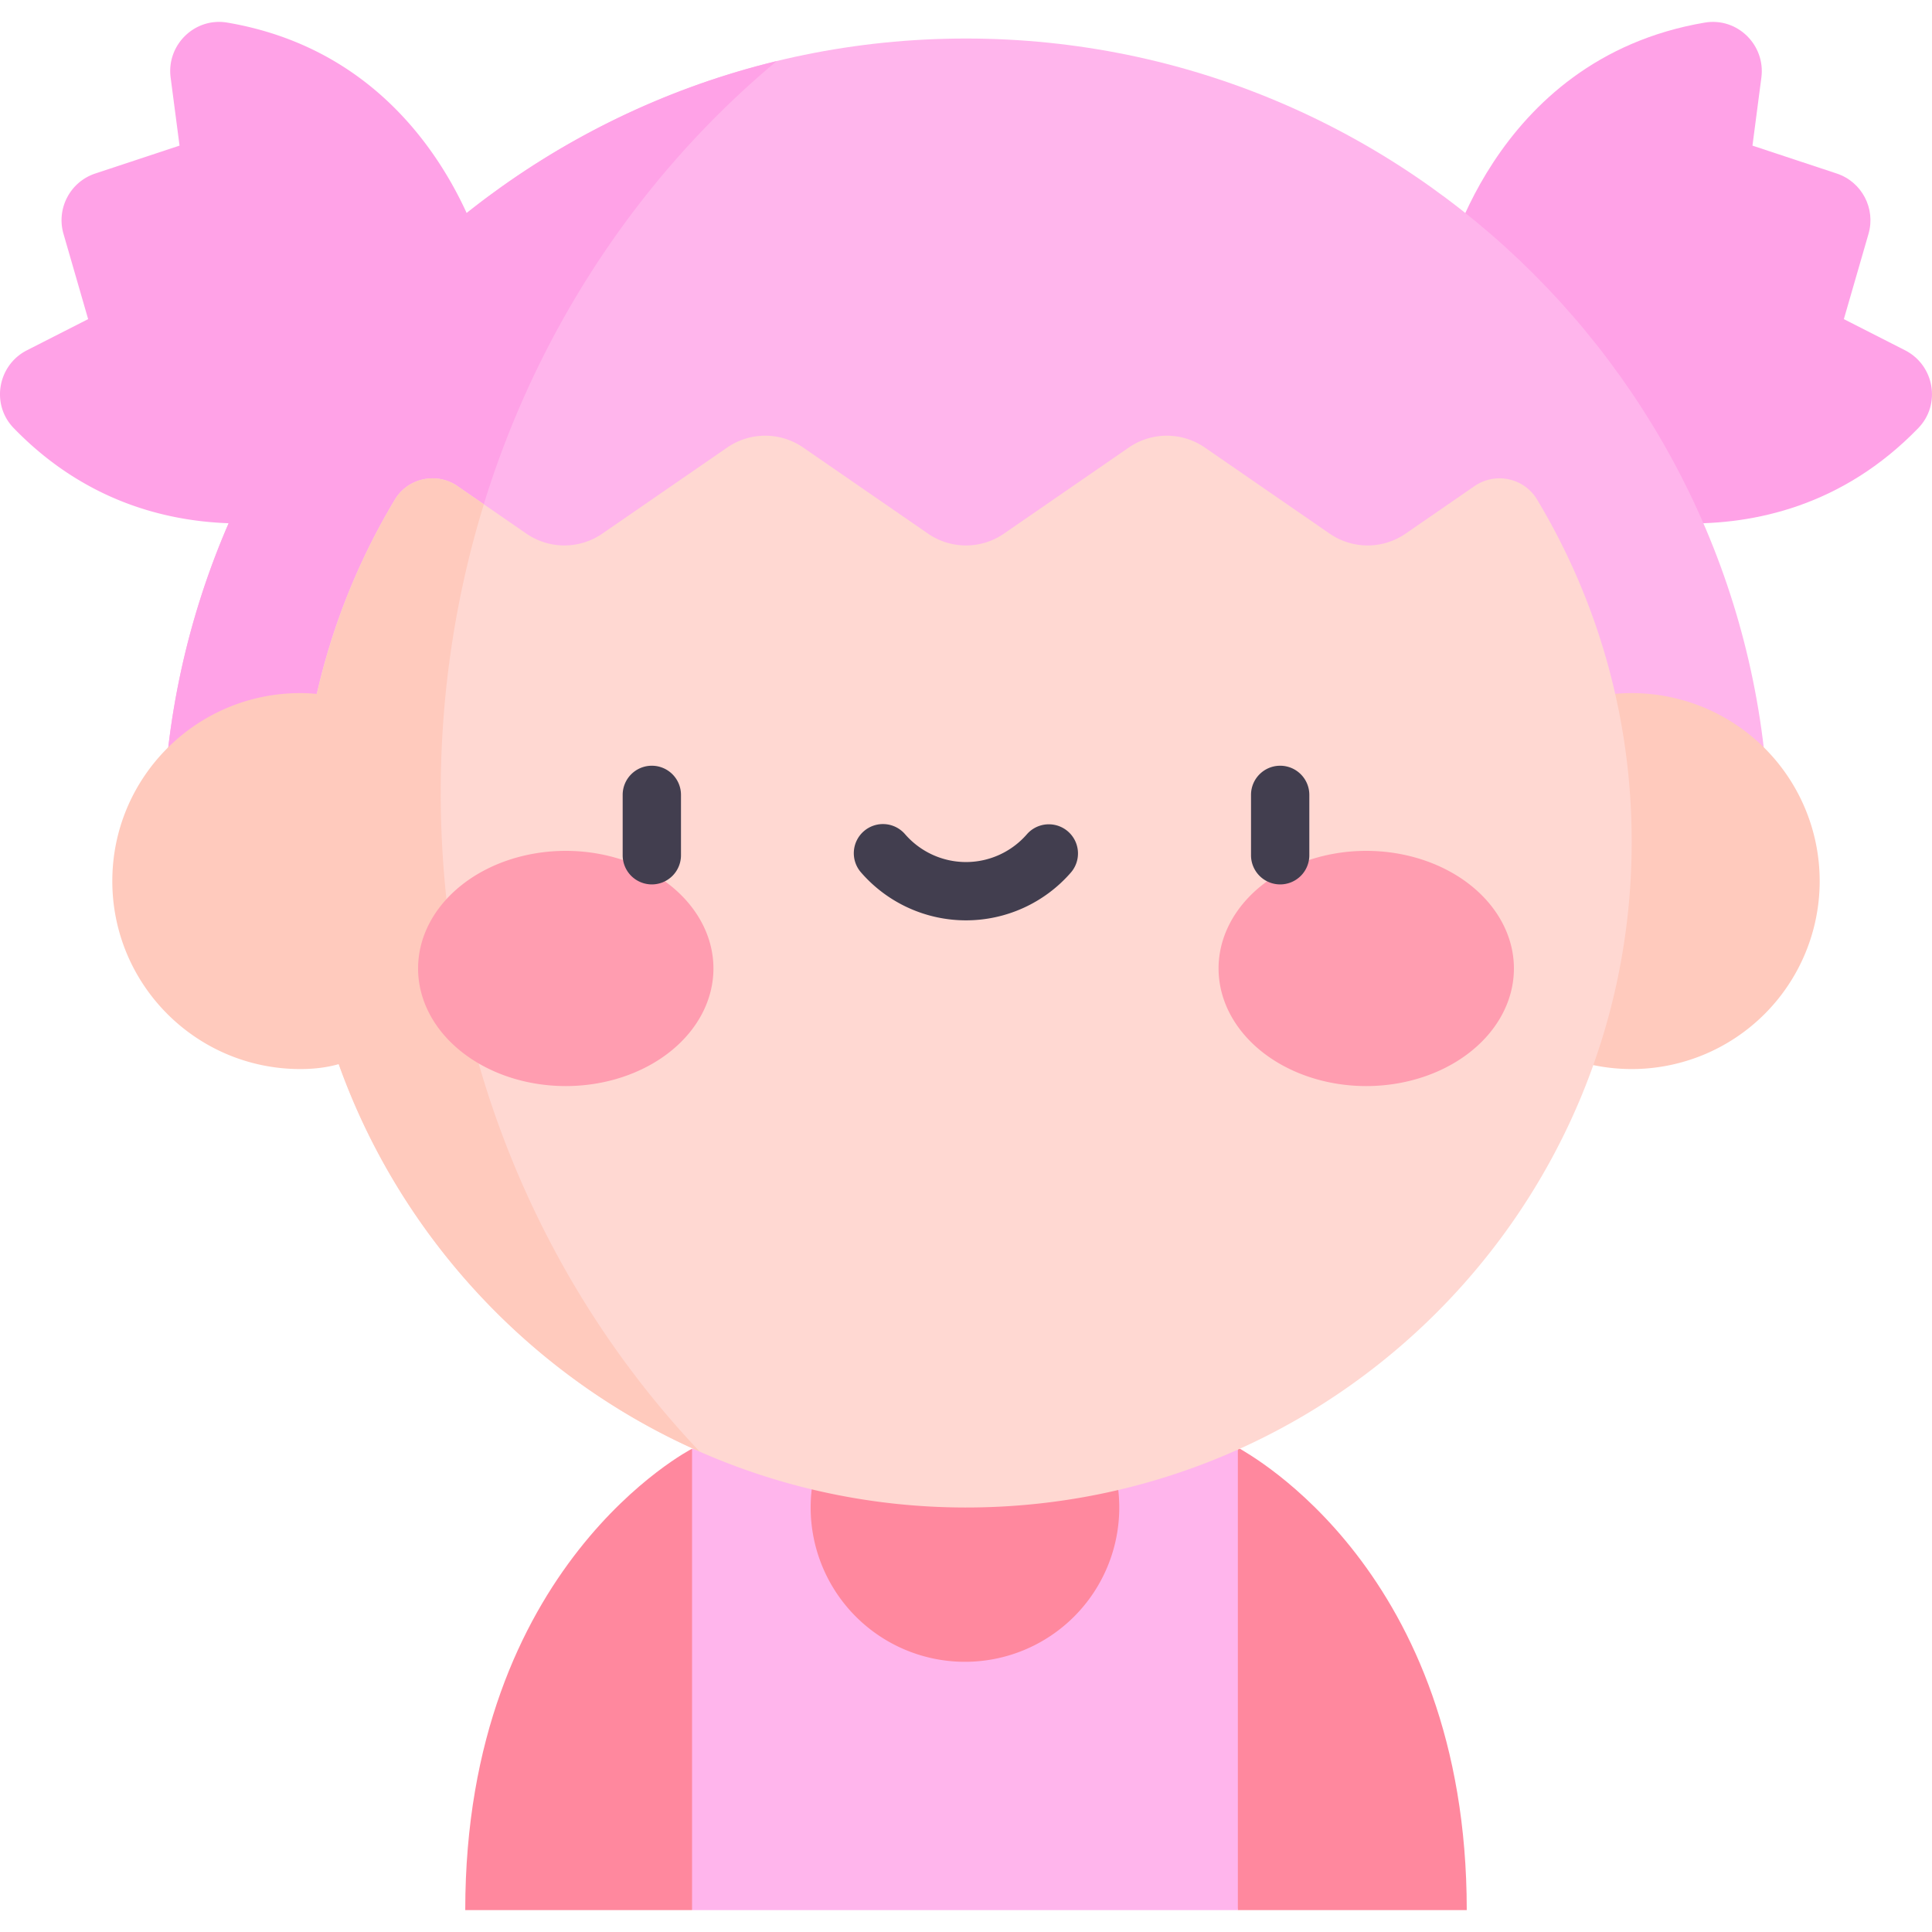 <?xml version="1.0" standalone="no"?><!DOCTYPE svg PUBLIC "-//W3C//DTD SVG 1.1//EN" "http://www.w3.org/Graphics/SVG/1.1/DTD/svg11.dtd"><svg class="icon" width="128px" height="128.00px" viewBox="0 0 1024 1024" version="1.1" xmlns="http://www.w3.org/2000/svg"><path d="M366.809 767.841l48.229 132.461-48.229 112.092h-120.218c0-183.018 120.218-244.553 120.218-244.553zM777.41 1012.394h-121.318l-36.806-112.092 36.806-132.461 1.162 0.062h0.021c3.645 2.526 120.136 64.325 120.136 244.491z" fill="#FF889E" /><path d="M366.809 767.841h289.281v244.551H366.809z" fill="#FFB5EC" /><path d="M511.45 799.006m-81.784 0a81.784 81.784 0 1 0 163.568 0 81.784 81.784 0 1 0-163.568 0Z" fill="#FF889E" /><path d="M1009.712 185.651l-32.43-16.51 13.065-45.188c3.892-13.458-3.552-27.586-16.852-31.987l-44.656-14.781 4.724-36.083c2.264-17.305-12.813-32.049-30.019-29.125-114.02 19.374-138.337 133.2-138.337 133.2l63.457 120.459s107.629 44.32 188.088-38.757c12.144-12.535 8.511-33.308-7.04-41.228z" fill="#FFA2E7" /><path d="M86.259 446.161c0-234.754 190.987-425.741 425.741-425.741s425.743 190.987 425.743 425.741z" fill="#FFB5EC" /><path d="M411.665 32.393c-60.908 14.771-116.738 42.68-164.314 80.537-16.122-35.207-52.319-88.282-126.894-100.954-17.206-2.924-32.284 11.82-30.019 29.125l4.724 36.083-44.656 14.781c-13.3 4.401-20.742 18.529-16.852 31.987l13.065 45.188-32.43 16.51c-15.554 7.918-19.184 28.693-7.042 41.23 36.59 37.779 78.794 49.21 113.944 50.448-22.462 51.787-34.931 108.878-34.931 168.83h147.988a528.946 528.946 0 0 1-0.653-26.148c-0.002-157.179 69.611-297.193 178.071-387.618z" fill="#FFA2E7" /><path d="M864.839 466.989m-99.631 0a99.631 99.631 0 1 0 199.262 0 99.631 99.631 0 1 0-199.262 0Z" fill="#FFCABD" /><path d="M864.833 446.153c0 195.054-158.258 353.15-353.383 352.854S157.521 638.212 159.18 443.093c0.554-65.165 18.782-126.113 50.108-178.289 6.915-11.517 22.147-14.771 33.205-7.143l36.503 25.174a35.465 35.465 0 0 0 40.249 0l66.199-45.647a35.465 35.465 0 0 1 40.249 0l66.179 45.647a35.465 35.465 0 0 0 40.249 0l66.179-45.647a35.498 35.498 0 0 1 40.27 0l66.179 45.647a35.465 35.465 0 0 0 40.249 0l36.51-25.176c11.033-7.609 26.261-4.407 33.162 7.084 31.843 53.005 50.164 115.067 50.164 181.411z" fill="#FFD8D2" /><path d="M370.89 769.393c-84.821-89.37-137.298-212.908-137.298-349.382 0-53.312 8.04-104.631 22.854-152.728l-13.953-9.62c-11.058-7.627-26.29-4.372-33.205 7.143a350.735 350.735 0 0 0-41.341 102.993 88.464 88.464 0 0 0-8.787-0.439c-55.024 0-99.631 44.607-99.631 99.631s44.607 99.631 99.631 99.631c7.794 0 14.519-0.925 20.379-2.617 32.77 91.773 102.604 166.36 191.352 205.387z" fill="#FFCABD" /><path d="M221.592 513.306a78.273 62.334 0 1 0 156.546 0 78.273 62.334 0 1 0-156.546 0Z" fill="#FF9DB0" /><path d="M645.862 513.306a78.273 62.334 0 1 0 156.546 0 78.273 62.334 0 1 0-156.546 0Z" fill="#FF9DB0" /><path d="M345.482 468.755a15.453 15.453 0 0 1-15.453-15.453v-31.995c0-8.536 6.919-15.453 15.453-15.453s15.453 6.917 15.453 15.453v31.995a15.453 15.453 0 0 1-15.453 15.453zM678.517 468.755a15.453 15.453 0 0 1-15.453-15.453v-31.995c0-8.536 6.919-15.453 15.453-15.453s15.453 6.917 15.453 15.453v31.995a15.453 15.453 0 0 1-15.453 15.453zM512 487.803a73.679 73.679 0 0 1-55.551-25.301 15.453 15.453 0 1 1 23.301-20.301c8.14 9.34 19.895 14.699 32.251 14.699s24.11-5.359 32.251-14.701a15.453 15.453 0 0 1 23.301 20.305 73.685 73.685 0 0 1-55.551 25.299z" fill="#423E4F" /></svg>